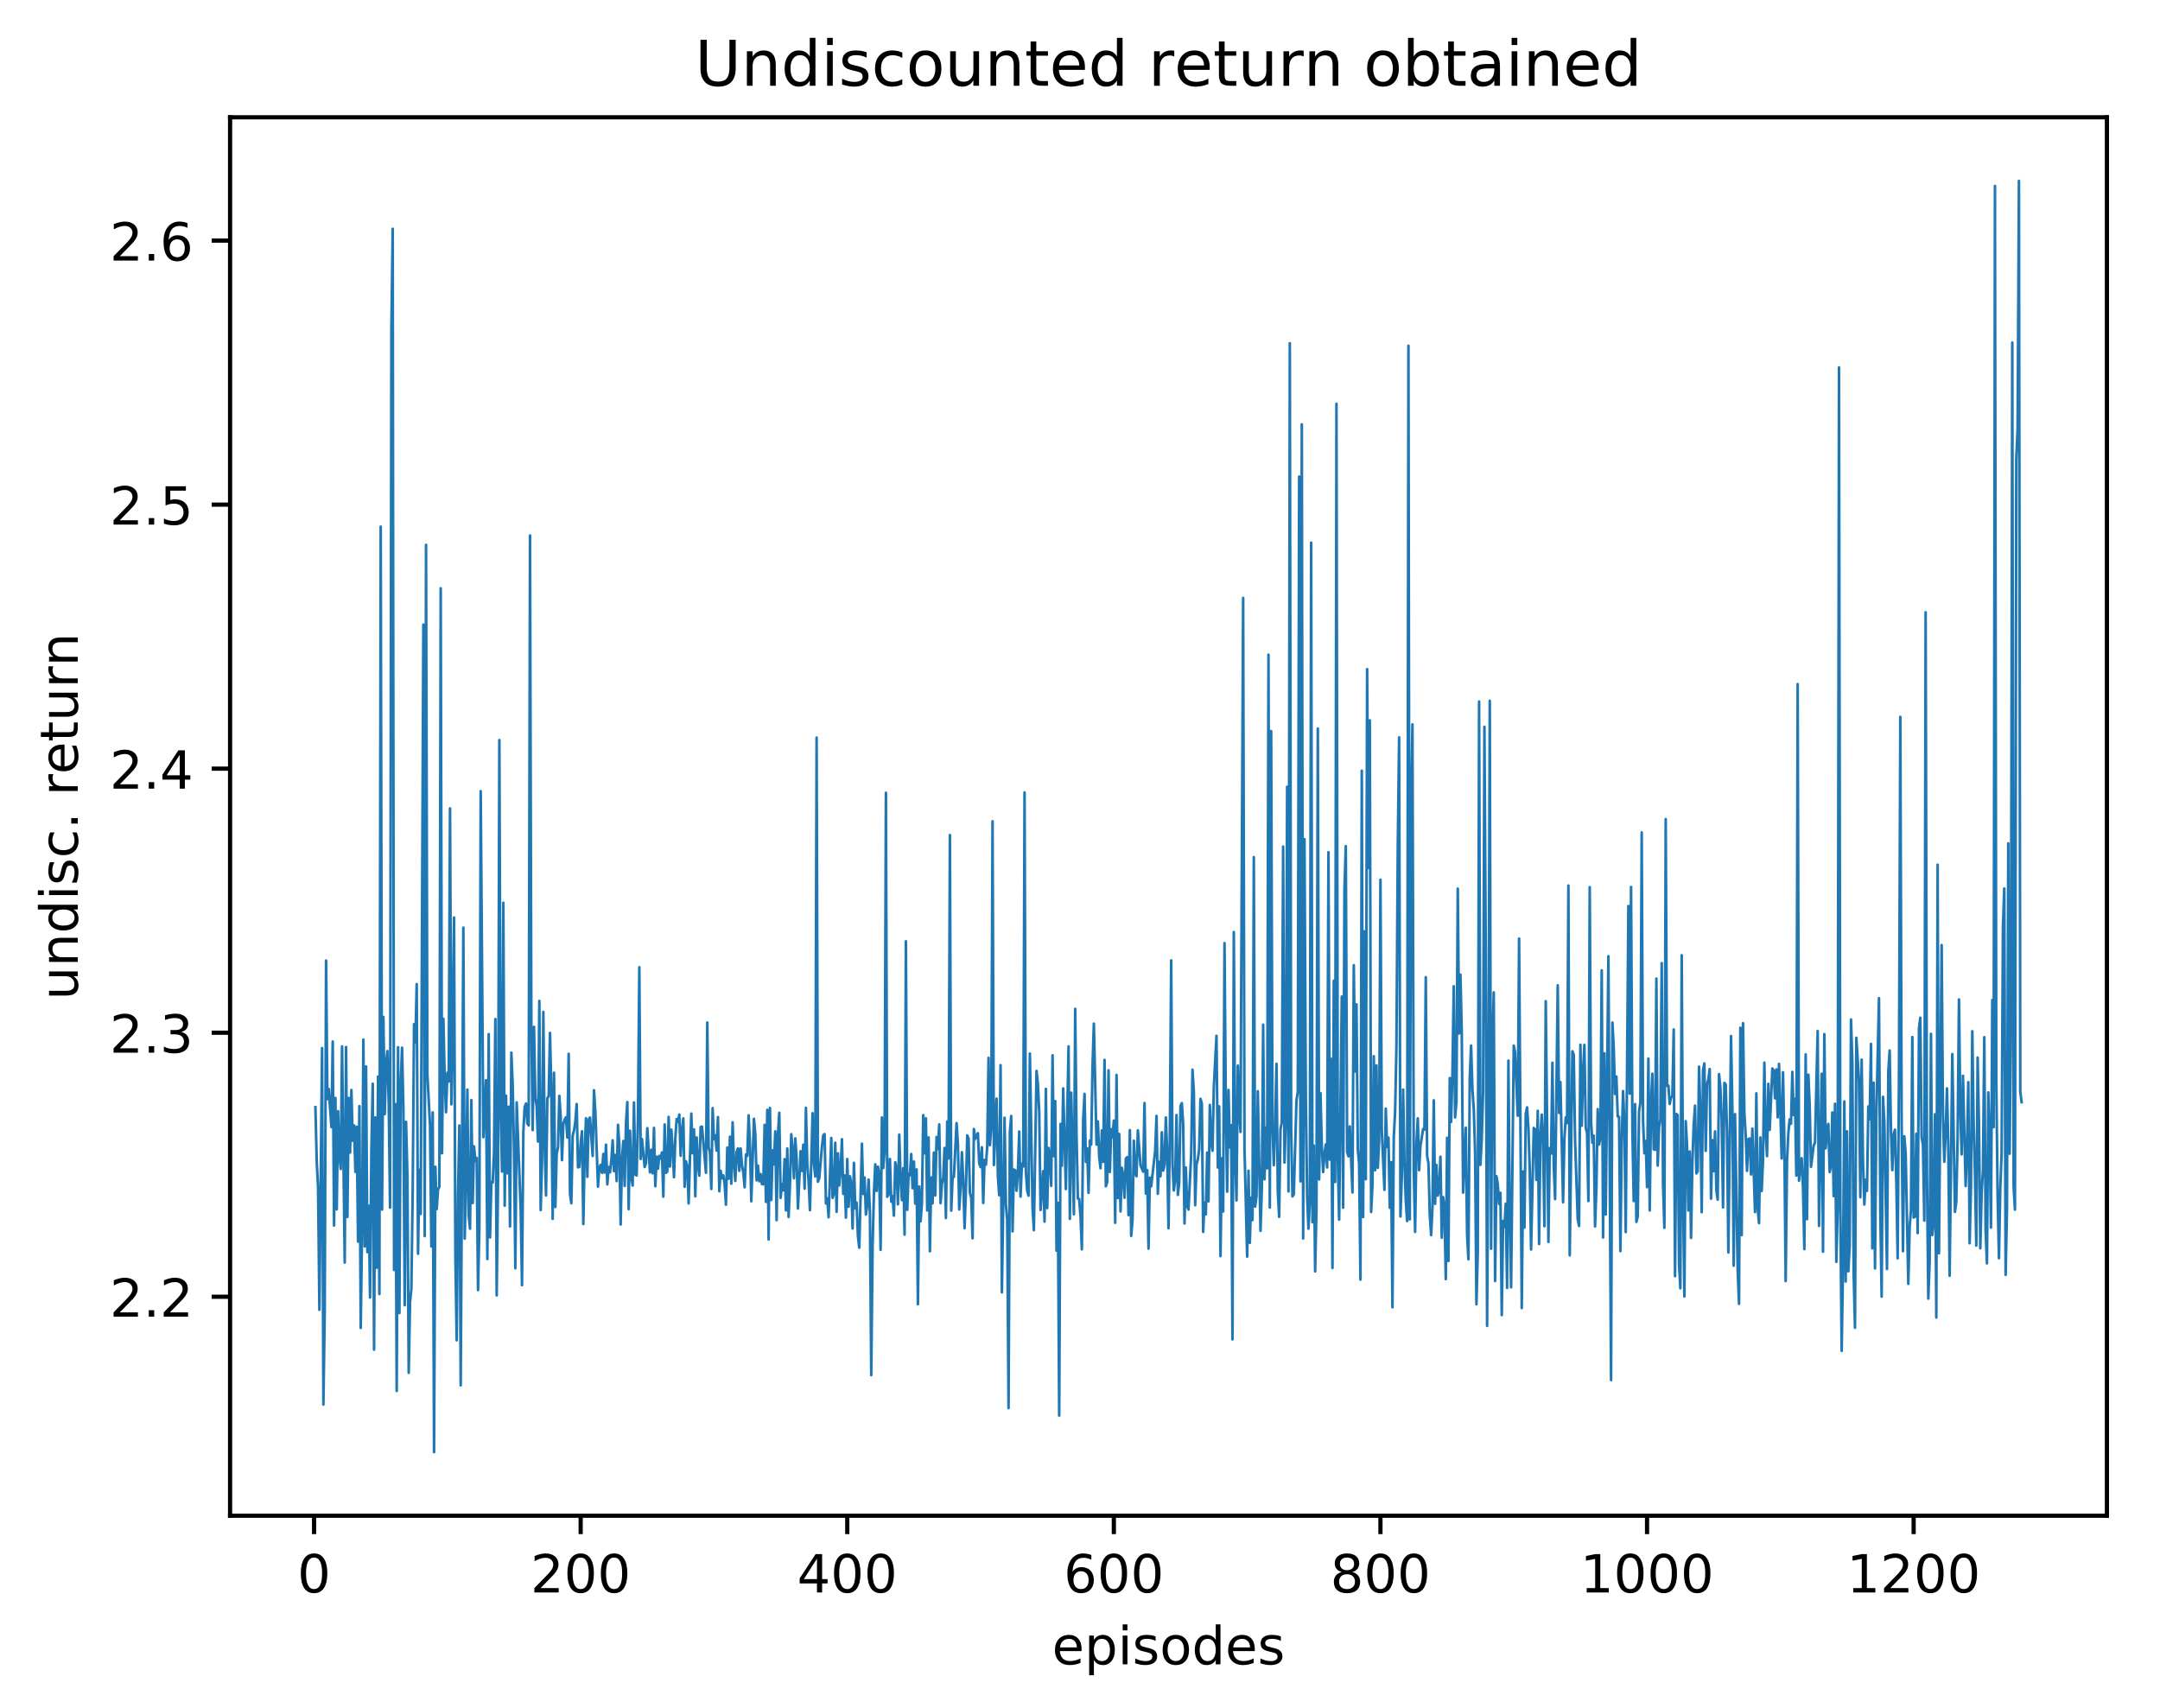 <?xml version="1.0" encoding="utf-8" standalone="no"?>
<!DOCTYPE svg PUBLIC "-//W3C//DTD SVG 1.1//EN"
  "http://www.w3.org/Graphics/SVG/1.1/DTD/svg11.dtd">
<!-- Created with matplotlib (http://matplotlib.org/) -->
<svg height="325pt" version="1.1" viewBox="0 0 411 325" width="411pt" xmlns="http://www.w3.org/2000/svg" xmlns:xlink="http://www.w3.org/1999/xlink">
 <defs>
  <style type="text/css">
*{stroke-linecap:butt;stroke-linejoin:round;}
  </style>
 </defs>
 <g id="figure_1">
  <g id="patch_1">
   <path d="M 0 325.986 
L 411.601 325.986 
L 411.601 0 
L 0 0 
z
" style="fill:#ffffff;"/>
  </g>
  <g id="axes_1">
   <g id="patch_2">
    <path d="M 43.781 288.43 
L 400.901 288.43 
L 400.901 22.318 
L 43.781 22.318 
z
" style="fill:#ffffff;"/>
   </g>
   <g id="matplotlib.axis_1">
    <g id="xtick_1">
     <g id="line2d_1">
      <defs>
       <path d="M 0 0 
L 0 3.5 
" id="mde4c1c1796" style="stroke:#000000;stroke-width:0.8;"/>
      </defs>
      <g>
       <use style="stroke:#000000;stroke-width:0.8;" x="59.76" xlink:href="#mde4c1c1796" y="288.43"/>
      </g>
     </g>
     <g id="text_1">
      <!-- 0 -->
      <defs>
       <path d="M 31.781 66.406 
Q 24.172 66.406 20.328 58.906 
Q 16.5 51.422 16.5 36.375 
Q 16.5 21.391 20.328 13.891 
Q 24.172 6.391 31.781 6.391 
Q 39.453 6.391 43.281 13.891 
Q 47.125 21.391 47.125 36.375 
Q 47.125 51.422 43.281 58.906 
Q 39.453 66.406 31.781 66.406 
z
M 31.781 74.219 
Q 44.047 74.219 50.516 64.516 
Q 56.984 54.828 56.984 36.375 
Q 56.984 17.969 50.516 8.266 
Q 44.047 -1.422 31.781 -1.422 
Q 19.531 -1.422 13.062 8.266 
Q 6.594 17.969 6.594 36.375 
Q 6.594 54.828 13.062 64.516 
Q 19.531 74.219 31.781 74.219 
z
" id="DejaVuSans-30"/>
      </defs>
      <g transform="translate(56.579 303.029)scale(0.1 -0.1)">
       <use xlink:href="#DejaVuSans-30"/>
      </g>
     </g>
    </g>
    <g id="xtick_2">
     <g id="line2d_2">
      <g>
       <use style="stroke:#000000;stroke-width:0.8;" x="110.488" xlink:href="#mde4c1c1796" y="288.43"/>
      </g>
     </g>
     <g id="text_2">
      <!-- 200 -->
      <defs>
       <path d="M 19.188 8.297 
L 53.609 8.297 
L 53.609 0 
L 7.328 0 
L 7.328 8.297 
Q 12.938 14.109 22.625 23.891 
Q 32.328 33.688 34.812 36.531 
Q 39.547 41.844 41.422 45.531 
Q 43.312 49.219 43.312 52.781 
Q 43.312 58.594 39.234 62.25 
Q 35.156 65.922 28.609 65.922 
Q 23.969 65.922 18.812 64.312 
Q 13.672 62.703 7.812 59.422 
L 7.812 69.391 
Q 13.766 71.781 18.938 73 
Q 24.125 74.219 28.422 74.219 
Q 39.75 74.219 46.484 68.547 
Q 53.219 62.891 53.219 53.422 
Q 53.219 48.922 51.531 44.891 
Q 49.859 40.875 45.406 35.406 
Q 44.188 33.984 37.641 27.219 
Q 31.109 20.453 19.188 8.297 
z
" id="DejaVuSans-32"/>
      </defs>
      <g transform="translate(100.944 303.029)scale(0.1 -0.1)">
       <use xlink:href="#DejaVuSans-32"/>
       <use x="63.623" xlink:href="#DejaVuSans-30"/>
       <use x="127.246" xlink:href="#DejaVuSans-30"/>
      </g>
     </g>
    </g>
    <g id="xtick_3">
     <g id="line2d_3">
      <g>
       <use style="stroke:#000000;stroke-width:0.8;" x="161.215" xlink:href="#mde4c1c1796" y="288.43"/>
      </g>
     </g>
     <g id="text_3">
      <!-- 400 -->
      <defs>
       <path d="M 37.797 64.312 
L 12.891 25.391 
L 37.797 25.391 
z
M 35.203 72.906 
L 47.609 72.906 
L 47.609 25.391 
L 58.016 25.391 
L 58.016 17.188 
L 47.609 17.188 
L 47.609 0 
L 37.797 0 
L 37.797 17.188 
L 4.891 17.188 
L 4.891 26.703 
z
" id="DejaVuSans-34"/>
      </defs>
      <g transform="translate(151.671 303.029)scale(0.1 -0.1)">
       <use xlink:href="#DejaVuSans-34"/>
       <use x="63.623" xlink:href="#DejaVuSans-30"/>
       <use x="127.246" xlink:href="#DejaVuSans-30"/>
      </g>
     </g>
    </g>
    <g id="xtick_4">
     <g id="line2d_4">
      <g>
       <use style="stroke:#000000;stroke-width:0.8;" x="211.942" xlink:href="#mde4c1c1796" y="288.43"/>
      </g>
     </g>
     <g id="text_4">
      <!-- 600 -->
      <defs>
       <path d="M 33.016 40.375 
Q 26.375 40.375 22.484 35.828 
Q 18.609 31.297 18.609 23.391 
Q 18.609 15.531 22.484 10.953 
Q 26.375 6.391 33.016 6.391 
Q 39.656 6.391 43.531 10.953 
Q 47.406 15.531 47.406 23.391 
Q 47.406 31.297 43.531 35.828 
Q 39.656 40.375 33.016 40.375 
z
M 52.594 71.297 
L 52.594 62.312 
Q 48.875 64.062 45.094 64.984 
Q 41.312 65.922 37.594 65.922 
Q 27.828 65.922 22.672 59.328 
Q 17.531 52.734 16.797 39.406 
Q 19.672 43.656 24.016 45.922 
Q 28.375 48.188 33.594 48.188 
Q 44.578 48.188 50.953 41.516 
Q 57.328 34.859 57.328 23.391 
Q 57.328 12.156 50.688 5.359 
Q 44.047 -1.422 33.016 -1.422 
Q 20.359 -1.422 13.672 8.266 
Q 6.984 17.969 6.984 36.375 
Q 6.984 53.656 15.188 63.938 
Q 23.391 74.219 37.203 74.219 
Q 40.922 74.219 44.703 73.484 
Q 48.484 72.75 52.594 71.297 
z
" id="DejaVuSans-36"/>
      </defs>
      <g transform="translate(202.398 303.029)scale(0.1 -0.1)">
       <use xlink:href="#DejaVuSans-36"/>
       <use x="63.623" xlink:href="#DejaVuSans-30"/>
       <use x="127.246" xlink:href="#DejaVuSans-30"/>
      </g>
     </g>
    </g>
    <g id="xtick_5">
     <g id="line2d_5">
      <g>
       <use style="stroke:#000000;stroke-width:0.8;" x="262.669" xlink:href="#mde4c1c1796" y="288.43"/>
      </g>
     </g>
     <g id="text_5">
      <!-- 800 -->
      <defs>
       <path d="M 31.781 34.625 
Q 24.75 34.625 20.719 30.859 
Q 16.703 27.094 16.703 20.516 
Q 16.703 13.922 20.719 10.156 
Q 24.75 6.391 31.781 6.391 
Q 38.812 6.391 42.859 10.172 
Q 46.922 13.969 46.922 20.516 
Q 46.922 27.094 42.891 30.859 
Q 38.875 34.625 31.781 34.625 
z
M 21.922 38.812 
Q 15.578 40.375 12.031 44.719 
Q 8.5 49.078 8.5 55.328 
Q 8.5 64.062 14.719 69.141 
Q 20.953 74.219 31.781 74.219 
Q 42.672 74.219 48.875 69.141 
Q 55.078 64.062 55.078 55.328 
Q 55.078 49.078 51.531 44.719 
Q 48 40.375 41.703 38.812 
Q 48.828 37.156 52.797 32.312 
Q 56.781 27.484 56.781 20.516 
Q 56.781 9.906 50.312 4.234 
Q 43.844 -1.422 31.781 -1.422 
Q 19.734 -1.422 13.25 4.234 
Q 6.781 9.906 6.781 20.516 
Q 6.781 27.484 10.781 32.312 
Q 14.797 37.156 21.922 38.812 
z
M 18.312 54.391 
Q 18.312 48.734 21.844 45.562 
Q 25.391 42.391 31.781 42.391 
Q 38.141 42.391 41.719 45.562 
Q 45.312 48.734 45.312 54.391 
Q 45.312 60.062 41.719 63.234 
Q 38.141 66.406 31.781 66.406 
Q 25.391 66.406 21.844 63.234 
Q 18.312 60.062 18.312 54.391 
z
" id="DejaVuSans-38"/>
      </defs>
      <g transform="translate(253.126 303.029)scale(0.1 -0.1)">
       <use xlink:href="#DejaVuSans-38"/>
       <use x="63.623" xlink:href="#DejaVuSans-30"/>
       <use x="127.246" xlink:href="#DejaVuSans-30"/>
      </g>
     </g>
    </g>
    <g id="xtick_6">
     <g id="line2d_6">
      <g>
       <use style="stroke:#000000;stroke-width:0.8;" x="313.397" xlink:href="#mde4c1c1796" y="288.43"/>
      </g>
     </g>
     <g id="text_6">
      <!-- 1000 -->
      <defs>
       <path d="M 12.406 8.297 
L 28.516 8.297 
L 28.516 63.922 
L 10.984 60.406 
L 10.984 69.391 
L 28.422 72.906 
L 38.281 72.906 
L 38.281 8.297 
L 54.391 8.297 
L 54.391 0 
L 12.406 0 
z
" id="DejaVuSans-31"/>
      </defs>
      <g transform="translate(300.672 303.029)scale(0.1 -0.1)">
       <use xlink:href="#DejaVuSans-31"/>
       <use x="63.623" xlink:href="#DejaVuSans-30"/>
       <use x="127.246" xlink:href="#DejaVuSans-30"/>
       <use x="190.869" xlink:href="#DejaVuSans-30"/>
      </g>
     </g>
    </g>
    <g id="xtick_7">
     <g id="line2d_7">
      <g>
       <use style="stroke:#000000;stroke-width:0.8;" x="364.124" xlink:href="#mde4c1c1796" y="288.43"/>
      </g>
     </g>
     <g id="text_7">
      <!-- 1200 -->
      <g transform="translate(351.399 303.029)scale(0.1 -0.1)">
       <use xlink:href="#DejaVuSans-31"/>
       <use x="63.623" xlink:href="#DejaVuSans-32"/>
       <use x="127.246" xlink:href="#DejaVuSans-30"/>
       <use x="190.869" xlink:href="#DejaVuSans-30"/>
      </g>
     </g>
    </g>
    <g id="text_8">
     <!-- episodes -->
     <defs>
      <path d="M 56.203 29.594 
L 56.203 25.203 
L 14.891 25.203 
Q 15.484 15.922 20.484 11.062 
Q 25.484 6.203 34.422 6.203 
Q 39.594 6.203 44.453 7.469 
Q 49.312 8.734 54.109 11.281 
L 54.109 2.781 
Q 49.266 0.734 44.188 -0.344 
Q 39.109 -1.422 33.891 -1.422 
Q 20.797 -1.422 13.156 6.188 
Q 5.516 13.812 5.516 26.812 
Q 5.516 40.234 12.766 48.109 
Q 20.016 56 32.328 56 
Q 43.359 56 49.781 48.891 
Q 56.203 41.797 56.203 29.594 
z
M 47.219 32.234 
Q 47.125 39.594 43.094 43.984 
Q 39.062 48.391 32.422 48.391 
Q 24.906 48.391 20.391 44.141 
Q 15.875 39.891 15.188 32.172 
z
" id="DejaVuSans-65"/>
      <path d="M 18.109 8.203 
L 18.109 -20.797 
L 9.078 -20.797 
L 9.078 54.688 
L 18.109 54.688 
L 18.109 46.391 
Q 20.953 51.266 25.266 53.625 
Q 29.594 56 35.594 56 
Q 45.562 56 51.781 48.094 
Q 58.016 40.188 58.016 27.297 
Q 58.016 14.406 51.781 6.484 
Q 45.562 -1.422 35.594 -1.422 
Q 29.594 -1.422 25.266 0.953 
Q 20.953 3.328 18.109 8.203 
z
M 48.688 27.297 
Q 48.688 37.203 44.609 42.844 
Q 40.531 48.484 33.406 48.484 
Q 26.266 48.484 22.188 42.844 
Q 18.109 37.203 18.109 27.297 
Q 18.109 17.391 22.188 11.75 
Q 26.266 6.109 33.406 6.109 
Q 40.531 6.109 44.609 11.75 
Q 48.688 17.391 48.688 27.297 
z
" id="DejaVuSans-70"/>
      <path d="M 9.422 54.688 
L 18.406 54.688 
L 18.406 0 
L 9.422 0 
z
M 9.422 75.984 
L 18.406 75.984 
L 18.406 64.594 
L 9.422 64.594 
z
" id="DejaVuSans-69"/>
      <path d="M 44.281 53.078 
L 44.281 44.578 
Q 40.484 46.531 36.375 47.5 
Q 32.281 48.484 27.875 48.484 
Q 21.188 48.484 17.844 46.438 
Q 14.5 44.391 14.5 40.281 
Q 14.5 37.156 16.891 35.375 
Q 19.281 33.594 26.516 31.984 
L 29.594 31.297 
Q 39.156 29.25 43.188 25.516 
Q 47.219 21.781 47.219 15.094 
Q 47.219 7.469 41.188 3.016 
Q 35.156 -1.422 24.609 -1.422 
Q 20.219 -1.422 15.453 -0.562 
Q 10.688 0.297 5.422 2 
L 5.422 11.281 
Q 10.406 8.688 15.234 7.391 
Q 20.062 6.109 24.812 6.109 
Q 31.156 6.109 34.562 8.281 
Q 37.984 10.453 37.984 14.406 
Q 37.984 18.062 35.516 20.016 
Q 33.062 21.969 24.703 23.781 
L 21.578 24.516 
Q 13.234 26.266 9.516 29.906 
Q 5.812 33.547 5.812 39.891 
Q 5.812 47.609 11.281 51.797 
Q 16.75 56 26.812 56 
Q 31.781 56 36.172 55.266 
Q 40.578 54.547 44.281 53.078 
z
" id="DejaVuSans-73"/>
      <path d="M 30.609 48.391 
Q 23.391 48.391 19.188 42.75 
Q 14.984 37.109 14.984 27.297 
Q 14.984 17.484 19.156 11.844 
Q 23.344 6.203 30.609 6.203 
Q 37.797 6.203 41.984 11.859 
Q 46.188 17.531 46.188 27.297 
Q 46.188 37.016 41.984 42.703 
Q 37.797 48.391 30.609 48.391 
z
M 30.609 56 
Q 42.328 56 49.016 48.375 
Q 55.719 40.766 55.719 27.297 
Q 55.719 13.875 49.016 6.219 
Q 42.328 -1.422 30.609 -1.422 
Q 18.844 -1.422 12.172 6.219 
Q 5.516 13.875 5.516 27.297 
Q 5.516 40.766 12.172 48.375 
Q 18.844 56 30.609 56 
z
" id="DejaVuSans-6f"/>
      <path d="M 45.406 46.391 
L 45.406 75.984 
L 54.391 75.984 
L 54.391 0 
L 45.406 0 
L 45.406 8.203 
Q 42.578 3.328 38.25 0.953 
Q 33.938 -1.422 27.875 -1.422 
Q 17.969 -1.422 11.734 6.484 
Q 5.516 14.406 5.516 27.297 
Q 5.516 40.188 11.734 48.094 
Q 17.969 56 27.875 56 
Q 33.938 56 38.25 53.625 
Q 42.578 51.266 45.406 46.391 
z
M 14.797 27.297 
Q 14.797 17.391 18.875 11.75 
Q 22.953 6.109 30.078 6.109 
Q 37.203 6.109 41.297 11.75 
Q 45.406 17.391 45.406 27.297 
Q 45.406 37.203 41.297 42.844 
Q 37.203 48.484 30.078 48.484 
Q 22.953 48.484 18.875 42.844 
Q 14.797 37.203 14.797 27.297 
z
" id="DejaVuSans-64"/>
     </defs>
     <g transform="translate(200.182 316.707)scale(0.1 -0.1)">
      <use xlink:href="#DejaVuSans-65"/>
      <use x="61.523" xlink:href="#DejaVuSans-70"/>
      <use x="125" xlink:href="#DejaVuSans-69"/>
      <use x="152.783" xlink:href="#DejaVuSans-73"/>
      <use x="204.883" xlink:href="#DejaVuSans-6f"/>
      <use x="266.064" xlink:href="#DejaVuSans-64"/>
      <use x="329.541" xlink:href="#DejaVuSans-65"/>
      <use x="391.064" xlink:href="#DejaVuSans-73"/>
     </g>
    </g>
   </g>
   <g id="matplotlib.axis_2">
    <g id="ytick_1">
     <g id="line2d_8">
      <defs>
       <path d="M 0 0 
L -3.5 0 
" id="m7166eb9990" style="stroke:#000000;stroke-width:0.8;"/>
      </defs>
      <g>
       <use style="stroke:#000000;stroke-width:0.8;" x="43.781" xlink:href="#m7166eb9990" y="246.76"/>
      </g>
     </g>
     <g id="text_9">
      <!-- 2.2 -->
      <defs>
       <path d="M 10.688 12.406 
L 21 12.406 
L 21 0 
L 10.688 0 
z
" id="DejaVuSans-2e"/>
      </defs>
      <g transform="translate(20.878 250.559)scale(0.1 -0.1)">
       <use xlink:href="#DejaVuSans-32"/>
       <use x="63.623" xlink:href="#DejaVuSans-2e"/>
       <use x="95.41" xlink:href="#DejaVuSans-32"/>
      </g>
     </g>
    </g>
    <g id="ytick_2">
     <g id="line2d_9">
      <g>
       <use style="stroke:#000000;stroke-width:0.8;" x="43.781" xlink:href="#m7166eb9990" y="196.516"/>
      </g>
     </g>
     <g id="text_10">
      <!-- 2.3 -->
      <defs>
       <path d="M 40.578 39.312 
Q 47.656 37.797 51.625 33 
Q 55.609 28.219 55.609 21.188 
Q 55.609 10.406 48.188 4.484 
Q 40.766 -1.422 27.094 -1.422 
Q 22.516 -1.422 17.656 -0.516 
Q 12.797 0.391 7.625 2.203 
L 7.625 11.719 
Q 11.719 9.328 16.594 8.109 
Q 21.484 6.891 26.812 6.891 
Q 36.078 6.891 40.938 10.547 
Q 45.797 14.203 45.797 21.188 
Q 45.797 27.641 41.281 31.266 
Q 36.766 34.906 28.719 34.906 
L 20.219 34.906 
L 20.219 43.016 
L 29.109 43.016 
Q 36.375 43.016 40.234 45.922 
Q 44.094 48.828 44.094 54.297 
Q 44.094 59.906 40.109 62.906 
Q 36.141 65.922 28.719 65.922 
Q 24.656 65.922 20.016 65.031 
Q 15.375 64.156 9.812 62.312 
L 9.812 71.094 
Q 15.438 72.656 20.344 73.438 
Q 25.25 74.219 29.594 74.219 
Q 40.828 74.219 47.359 69.109 
Q 53.906 64.016 53.906 55.328 
Q 53.906 49.266 50.438 45.094 
Q 46.969 40.922 40.578 39.312 
z
" id="DejaVuSans-33"/>
      </defs>
      <g transform="translate(20.878 200.315)scale(0.1 -0.1)">
       <use xlink:href="#DejaVuSans-32"/>
       <use x="63.623" xlink:href="#DejaVuSans-2e"/>
       <use x="95.41" xlink:href="#DejaVuSans-33"/>
      </g>
     </g>
    </g>
    <g id="ytick_3">
     <g id="line2d_10">
      <g>
       <use style="stroke:#000000;stroke-width:0.8;" x="43.781" xlink:href="#m7166eb9990" y="146.272"/>
      </g>
     </g>
     <g id="text_11">
      <!-- 2.4 -->
      <g transform="translate(20.878 150.071)scale(0.1 -0.1)">
       <use xlink:href="#DejaVuSans-32"/>
       <use x="63.623" xlink:href="#DejaVuSans-2e"/>
       <use x="95.41" xlink:href="#DejaVuSans-34"/>
      </g>
     </g>
    </g>
    <g id="ytick_4">
     <g id="line2d_11">
      <g>
       <use style="stroke:#000000;stroke-width:0.8;" x="43.781" xlink:href="#m7166eb9990" y="96.028"/>
      </g>
     </g>
     <g id="text_12">
      <!-- 2.5 -->
      <defs>
       <path d="M 10.797 72.906 
L 49.516 72.906 
L 49.516 64.594 
L 19.828 64.594 
L 19.828 46.734 
Q 21.969 47.469 24.109 47.828 
Q 26.266 48.188 28.422 48.188 
Q 40.625 48.188 47.75 41.5 
Q 54.891 34.812 54.891 23.391 
Q 54.891 11.625 47.562 5.094 
Q 40.234 -1.422 26.906 -1.422 
Q 22.312 -1.422 17.547 -0.641 
Q 12.797 0.141 7.719 1.703 
L 7.719 11.625 
Q 12.109 9.234 16.797 8.062 
Q 21.484 6.891 26.703 6.891 
Q 35.156 6.891 40.078 11.328 
Q 45.016 15.766 45.016 23.391 
Q 45.016 31 40.078 35.438 
Q 35.156 39.891 26.703 39.891 
Q 22.75 39.891 18.812 39.016 
Q 14.891 38.141 10.797 36.281 
z
" id="DejaVuSans-35"/>
      </defs>
      <g transform="translate(20.878 99.828)scale(0.1 -0.1)">
       <use xlink:href="#DejaVuSans-32"/>
       <use x="63.623" xlink:href="#DejaVuSans-2e"/>
       <use x="95.41" xlink:href="#DejaVuSans-35"/>
      </g>
     </g>
    </g>
    <g id="ytick_5">
     <g id="line2d_12">
      <g>
       <use style="stroke:#000000;stroke-width:0.8;" x="43.781" xlink:href="#m7166eb9990" y="45.785"/>
      </g>
     </g>
     <g id="text_13">
      <!-- 2.6 -->
      <g transform="translate(20.878 49.584)scale(0.1 -0.1)">
       <use xlink:href="#DejaVuSans-32"/>
       <use x="63.623" xlink:href="#DejaVuSans-2e"/>
       <use x="95.41" xlink:href="#DejaVuSans-36"/>
      </g>
     </g>
    </g>
    <g id="text_14">
     <!-- undisc. return -->
     <defs>
      <path d="M 8.5 21.578 
L 8.5 54.688 
L 17.484 54.688 
L 17.484 21.922 
Q 17.484 14.156 20.5 10.266 
Q 23.531 6.391 29.594 6.391 
Q 36.859 6.391 41.078 11.031 
Q 45.312 15.672 45.312 23.688 
L 45.312 54.688 
L 54.297 54.688 
L 54.297 0 
L 45.312 0 
L 45.312 8.406 
Q 42.047 3.422 37.719 1 
Q 33.406 -1.422 27.688 -1.422 
Q 18.266 -1.422 13.375 4.438 
Q 8.5 10.297 8.5 21.578 
z
M 31.109 56 
z
" id="DejaVuSans-75"/>
      <path d="M 54.891 33.016 
L 54.891 0 
L 45.906 0 
L 45.906 32.719 
Q 45.906 40.484 42.875 44.328 
Q 39.844 48.188 33.797 48.188 
Q 26.516 48.188 22.312 43.547 
Q 18.109 38.922 18.109 30.906 
L 18.109 0 
L 9.078 0 
L 9.078 54.688 
L 18.109 54.688 
L 18.109 46.188 
Q 21.344 51.125 25.703 53.562 
Q 30.078 56 35.797 56 
Q 45.219 56 50.047 50.172 
Q 54.891 44.344 54.891 33.016 
z
" id="DejaVuSans-6e"/>
      <path d="M 48.781 52.594 
L 48.781 44.188 
Q 44.969 46.297 41.141 47.344 
Q 37.312 48.391 33.406 48.391 
Q 24.656 48.391 19.812 42.844 
Q 14.984 37.312 14.984 27.297 
Q 14.984 17.281 19.812 11.734 
Q 24.656 6.203 33.406 6.203 
Q 37.312 6.203 41.141 7.25 
Q 44.969 8.297 48.781 10.406 
L 48.781 2.094 
Q 45.016 0.344 40.984 -0.531 
Q 36.969 -1.422 32.422 -1.422 
Q 20.062 -1.422 12.781 6.344 
Q 5.516 14.109 5.516 27.297 
Q 5.516 40.672 12.859 48.328 
Q 20.219 56 33.016 56 
Q 37.156 56 41.109 55.141 
Q 45.062 54.297 48.781 52.594 
z
" id="DejaVuSans-63"/>
      <path id="DejaVuSans-20"/>
      <path d="M 41.109 46.297 
Q 39.594 47.172 37.812 47.578 
Q 36.031 48 33.891 48 
Q 26.266 48 22.188 43.047 
Q 18.109 38.094 18.109 28.812 
L 18.109 0 
L 9.078 0 
L 9.078 54.688 
L 18.109 54.688 
L 18.109 46.188 
Q 20.953 51.172 25.484 53.578 
Q 30.031 56 36.531 56 
Q 37.453 56 38.578 55.875 
Q 39.703 55.766 41.062 55.516 
z
" id="DejaVuSans-72"/>
      <path d="M 18.312 70.219 
L 18.312 54.688 
L 36.812 54.688 
L 36.812 47.703 
L 18.312 47.703 
L 18.312 18.016 
Q 18.312 11.328 20.141 9.422 
Q 21.969 7.516 27.594 7.516 
L 36.812 7.516 
L 36.812 0 
L 27.594 0 
Q 17.188 0 13.234 3.875 
Q 9.281 7.766 9.281 18.016 
L 9.281 47.703 
L 2.688 47.703 
L 2.688 54.688 
L 9.281 54.688 
L 9.281 70.219 
z
" id="DejaVuSans-74"/>
     </defs>
     <g transform="translate(14.798 190.29)rotate(-90)scale(0.1 -0.1)">
      <use xlink:href="#DejaVuSans-75"/>
      <use x="63.379" xlink:href="#DejaVuSans-6e"/>
      <use x="126.758" xlink:href="#DejaVuSans-64"/>
      <use x="190.234" xlink:href="#DejaVuSans-69"/>
      <use x="218.018" xlink:href="#DejaVuSans-73"/>
      <use x="270.117" xlink:href="#DejaVuSans-63"/>
      <use x="325.098" xlink:href="#DejaVuSans-2e"/>
      <use x="356.885" xlink:href="#DejaVuSans-20"/>
      <use x="388.672" xlink:href="#DejaVuSans-72"/>
      <use x="429.754" xlink:href="#DejaVuSans-65"/>
      <use x="491.277" xlink:href="#DejaVuSans-74"/>
      <use x="530.486" xlink:href="#DejaVuSans-75"/>
      <use x="593.865" xlink:href="#DejaVuSans-72"/>
      <use x="634.963" xlink:href="#DejaVuSans-6e"/>
     </g>
    </g>
   </g>
   <g id="line2d_13">
    <path clip-path="url(#pef183c5ec3)" d="M 60.014 210.68 
L 60.268 221.081 
L 60.521 225.925 
L 60.775 249.239 
L 61.282 199.436 
L 61.536 267.276 
L 61.789 249.362 
L 62.043 182.79 
L 62.297 209.158 
L 62.55 207.221 
L 63.058 214.477 
L 63.311 198.188 
L 63.565 233.209 
L 63.819 208.929 
L 64.072 230.12 
L 64.326 211.461 
L 64.579 220.021 
L 64.833 222.447 
L 65.087 199.131 
L 65.594 240.261 
L 65.848 199.243 
L 66.101 231.576 
L 66.355 208.927 
L 66.609 219.327 
L 66.862 207.418 
L 67.116 217.096 
L 67.369 214.154 
L 67.623 222.994 
L 67.877 214.406 
L 68.13 236.278 
L 68.384 210.49 
L 68.638 252.689 
L 68.891 233.696 
L 69.145 197.821 
L 69.399 237.185 
L 69.652 202.93 
L 69.906 238.281 
L 70.159 229.454 
L 70.413 246.902 
L 70.667 218.84 
L 70.92 206.224 
L 71.174 256.826 
L 71.428 212.647 
L 71.681 241.238 
L 71.935 204.844 
L 72.189 246.244 
L 72.442 100.217 
L 72.696 230.174 
L 72.949 193.517 
L 73.203 212.014 
L 73.457 202.581 
L 73.71 200.011 
L 73.964 209.784 
L 74.218 229.802 
L 74.471 62.628 
L 74.725 43.533 
L 74.979 241.668 
L 75.232 210.114 
L 75.486 264.693 
L 75.739 199.276 
L 75.993 249.863 
L 76.247 206.309 
L 76.5 199.368 
L 76.754 210.898 
L 77.008 248.37 
L 77.261 213.474 
L 77.515 223.629 
L 77.769 261.226 
L 78.022 247.751 
L 78.276 245.211 
L 78.529 226.184 
L 78.783 194.893 
L 79.037 198.36 
L 79.29 187.268 
L 79.544 238.575 
L 79.798 222.604 
L 80.051 231.007 
L 80.559 118.861 
L 80.812 235.217 
L 81.066 103.681 
L 81.319 204.411 
L 81.827 214.206 
L 82.08 237.186 
L 82.334 211.677 
L 82.588 276.334 
L 82.841 222.023 
L 83.095 230.074 
L 83.349 226.302 
L 83.602 225.856 
L 83.856 111.946 
L 84.109 219.459 
L 84.363 193.853 
L 84.617 205.307 
L 84.87 211.649 
L 85.124 204.115 
L 85.378 205.815 
L 85.631 153.825 
L 85.885 210.146 
L 86.139 195.938 
L 86.392 174.593 
L 86.646 238.846 
L 86.899 255.049 
L 87.153 227.12 
L 87.407 214.171 
L 87.66 263.62 
L 88.168 176.522 
L 88.421 235.693 
L 88.675 224.888 
L 88.929 207.335 
L 89.182 231.392 
L 89.436 233.816 
L 89.689 209.332 
L 89.943 228.923 
L 90.197 218.143 
L 90.45 220.91 
L 90.704 220.349 
L 90.958 245.492 
L 91.211 233.572 
L 91.465 150.554 
L 91.972 216.41 
L 92.479 205.556 
L 92.733 239.579 
L 92.987 196.787 
L 93.24 235.479 
L 93.494 224.929 
L 93.748 225.032 
L 94.001 219.32 
L 94.255 193.921 
L 94.509 246.506 
L 94.762 224.789 
L 95.016 140.834 
L 95.269 210.876 
L 95.523 222.937 
L 95.777 171.784 
L 96.03 229.427 
L 96.284 208.486 
L 96.538 223.265 
L 96.791 210.603 
L 97.045 233.379 
L 97.299 200.309 
L 97.552 206.474 
L 97.806 218.892 
L 98.059 241.34 
L 98.313 209.771 
L 99.074 230.074 
L 99.328 244.562 
L 99.581 215.348 
L 99.835 210.615 
L 100.089 209.994 
L 100.342 213.762 
L 100.596 214.15 
L 100.849 101.902 
L 101.103 195.19 
L 101.357 215.054 
L 101.61 195.402 
L 101.864 208.894 
L 102.118 210.514 
L 102.371 217.222 
L 102.625 190.464 
L 102.879 230.268 
L 103.132 221.15 
L 103.386 192.55 
L 103.639 217.716 
L 103.893 227.478 
L 104.147 208.991 
L 104.4 208.58 
L 104.654 196.558 
L 104.908 207.689 
L 105.161 231.94 
L 105.415 204.135 
L 105.669 229.682 
L 105.922 219.594 
L 106.176 218.256 
L 106.429 208.531 
L 106.683 212.462 
L 106.937 220.767 
L 107.19 213.908 
L 107.444 213.064 
L 107.698 212.612 
L 107.951 216.46 
L 108.205 200.528 
L 108.459 227.207 
L 108.712 228.978 
L 108.966 216.153 
L 109.219 215.105 
L 109.473 213.472 
L 109.727 210.094 
L 109.98 222.135 
L 110.234 222.058 
L 110.488 217.444 
L 110.741 215.267 
L 110.995 232.932 
L 111.249 219.398 
L 111.502 212.797 
L 111.756 223.942 
L 112.009 213.031 
L 112.263 212.669 
L 112.77 219.973 
L 113.024 207.461 
L 113.278 211.485 
L 113.785 225.811 
L 114.039 222.203 
L 114.292 221.655 
L 114.546 223.184 
L 114.799 219.593 
L 115.053 223.127 
L 115.307 217.822 
L 115.56 225.376 
L 115.814 222.064 
L 116.068 223.091 
L 116.321 220.899 
L 116.575 216.99 
L 116.829 222.853 
L 117.082 219.778 
L 117.336 224.753 
L 117.589 214.039 
L 117.843 217.738 
L 118.097 233.009 
L 118.35 220.603 
L 118.604 217.123 
L 118.858 225.674 
L 119.111 213.756 
L 119.365 209.717 
L 119.619 230.099 
L 119.872 215.163 
L 120.126 223.938 
L 120.379 225.607 
L 120.633 209.785 
L 120.887 223.541 
L 121.14 223.676 
L 121.394 212.473 
L 121.648 184.053 
L 121.901 220.544 
L 122.155 216.759 
L 122.662 222.069 
L 122.916 221.346 
L 123.169 214.69 
L 123.677 223.087 
L 123.93 218.791 
L 124.184 223.274 
L 124.438 214.625 
L 124.691 225.726 
L 124.945 220.099 
L 125.199 222.384 
L 125.452 219.953 
L 125.706 220.479 
L 125.959 219.299 
L 126.213 227.712 
L 126.467 213.969 
L 126.72 223.17 
L 126.974 222.924 
L 127.228 212.528 
L 127.481 221.975 
L 127.735 214.955 
L 127.989 218.592 
L 128.242 224.011 
L 128.496 216.679 
L 128.749 212.946 
L 129.003 213.497 
L 129.257 212.087 
L 129.51 219.933 
L 129.764 215.196 
L 130.018 212.822 
L 130.271 225.833 
L 130.525 220.994 
L 130.779 221.904 
L 131.032 229.003 
L 131.539 211.903 
L 131.793 219.441 
L 132.047 214.929 
L 132.3 227.662 
L 132.554 216.436 
L 132.808 221.591 
L 133.061 223.709 
L 133.315 214.458 
L 133.569 214.382 
L 134.329 223.172 
L 134.583 194.573 
L 134.837 218.314 
L 135.09 219.322 
L 135.344 226.259 
L 135.598 210.864 
L 135.851 216.781 
L 136.105 216.047 
L 136.359 218.954 
L 136.612 212.577 
L 136.866 226.695 
L 137.119 222.792 
L 137.373 224.204 
L 137.627 223.665 
L 137.88 225.304 
L 138.134 229.25 
L 138.388 218.371 
L 138.641 224.298 
L 138.895 216.306 
L 139.149 225.254 
L 139.402 213.555 
L 139.656 221.407 
L 139.909 224.727 
L 140.163 219.236 
L 140.417 218.523 
L 140.67 222.801 
L 140.924 218.555 
L 141.178 221.753 
L 141.431 223.095 
L 141.685 225.935 
L 141.939 219.703 
L 142.192 219.946 
L 142.446 212.233 
L 142.699 217.818 
L 142.953 228.592 
L 143.46 212.9 
L 143.714 215.708 
L 143.968 224.606 
L 144.221 221.798 
L 144.475 224.791 
L 144.729 223.42 
L 144.982 225.325 
L 145.236 225.363 
L 145.489 214.053 
L 145.743 228.712 
L 145.997 211.202 
L 146.25 235.862 
L 146.504 210.832 
L 146.758 228.35 
L 147.011 218.913 
L 147.265 221.542 
L 147.519 215.279 
L 147.772 232.187 
L 148.026 215.818 
L 148.279 211.747 
L 148.533 227.948 
L 148.787 225.319 
L 149.04 226.511 
L 149.294 220.576 
L 149.548 230.338 
L 149.801 218.544 
L 150.055 231.591 
L 150.309 225.439 
L 150.562 215.83 
L 150.816 218.819 
L 151.069 224.212 
L 151.323 216.626 
L 151.577 220.395 
L 151.83 229.969 
L 152.338 219.067 
L 152.591 222.831 
L 152.845 217.839 
L 153.099 226.191 
L 153.352 210.803 
L 153.606 221.561 
L 153.859 224.705 
L 154.113 230.284 
L 154.62 211.833 
L 154.874 221.447 
L 155.128 223.883 
L 155.381 140.361 
L 155.635 224.859 
L 155.889 224.2 
L 156.396 218.234 
L 156.649 216.029 
L 156.903 215.803 
L 157.157 229.012 
L 157.41 228.035 
L 157.664 231.635 
L 158.171 216.548 
L 158.425 227.95 
L 158.679 227.104 
L 158.932 217.466 
L 159.186 230.6 
L 159.439 219.474 
L 159.693 225.583 
L 159.947 222.708 
L 160.2 216.784 
L 160.454 227.192 
L 160.708 223.667 
L 160.961 231.703 
L 161.215 220.548 
L 161.469 229.645 
L 161.722 223.845 
L 161.976 225.242 
L 162.229 233.768 
L 162.483 221.275 
L 162.737 229.957 
L 162.99 228.84 
L 163.244 235.233 
L 163.498 237.424 
L 164.005 217.636 
L 164.259 227.215 
L 164.512 224.083 
L 164.766 231.119 
L 165.019 229.316 
L 165.273 224.463 
L 165.527 230.941 
L 165.78 261.679 
L 166.034 237.117 
L 166.288 227.054 
L 166.541 221.556 
L 166.795 226.626 
L 167.049 222.004 
L 167.302 223.5 
L 167.556 237.837 
L 167.809 212.638 
L 168.063 222.27 
L 168.317 218.944 
L 168.57 150.861 
L 168.824 227.741 
L 169.078 227.232 
L 169.331 220.549 
L 169.585 228.665 
L 169.839 227.63 
L 170.092 231.319 
L 170.346 221.166 
L 170.599 222.332 
L 170.853 229.176 
L 171.107 215.901 
L 171.36 224.117 
L 171.614 228.374 
L 171.868 222.288 
L 172.121 234.936 
L 172.375 179.12 
L 172.629 230.226 
L 172.882 223.329 
L 173.136 223.656 
L 173.389 219.599 
L 173.643 226.115 
L 173.897 221.04 
L 174.15 229.041 
L 174.404 222.531 
L 174.658 248.189 
L 174.911 225.795 
L 175.165 232.413 
L 175.419 228.912 
L 175.672 212.196 
L 175.926 219.464 
L 176.179 212.805 
L 176.433 230.343 
L 176.687 216.44 
L 176.94 238.107 
L 177.194 224.067 
L 177.448 228.993 
L 177.701 219.319 
L 177.955 227.482 
L 178.209 216.361 
L 178.462 218.638 
L 178.716 213.964 
L 178.969 228.949 
L 179.223 225.315 
L 179.477 224.143 
L 179.73 218.452 
L 179.984 231.786 
L 180.238 213.418 
L 180.491 220.442 
L 180.745 158.898 
L 180.999 230.375 
L 181.252 224.126 
L 181.506 223.938 
L 182.013 213.721 
L 182.267 217.727 
L 182.52 230.16 
L 182.774 226.167 
L 183.028 219.254 
L 183.281 224.386 
L 183.535 233.716 
L 183.789 226.542 
L 184.042 216.051 
L 184.296 216.666 
L 184.549 226.99 
L 184.803 227.908 
L 185.057 235.63 
L 185.31 214.847 
L 185.564 216.717 
L 186.071 215.627 
L 186.325 221.397 
L 186.579 222.075 
L 186.832 218.314 
L 187.086 228.926 
L 187.339 220.725 
L 187.593 221.639 
L 187.847 218.252 
L 188.1 201.298 
L 188.354 217.921 
L 188.608 214.585 
L 188.861 156.28 
L 189.115 221.697 
L 189.622 209.061 
L 189.876 223.766 
L 190.129 227.439 
L 190.383 202.698 
L 190.637 245.932 
L 191.144 212.697 
L 191.398 229.153 
L 191.651 232.241 
L 191.905 267.954 
L 192.159 215.426 
L 192.412 212.365 
L 192.666 234.325 
L 192.919 222.558 
L 193.173 222.71 
L 193.427 226.588 
L 193.68 223.061 
L 193.934 215.315 
L 194.188 227.705 
L 194.441 221.443 
L 194.695 221.989 
L 194.949 150.798 
L 195.202 222.994 
L 195.456 226.621 
L 195.709 227.526 
L 195.963 200.494 
L 196.47 229.678 
L 196.724 234.094 
L 197.231 203.78 
L 197.485 206.256 
L 197.739 211.569 
L 197.992 230.246 
L 198.499 222.857 
L 198.753 232.465 
L 199.007 207.205 
L 199.26 229.892 
L 199.514 218.448 
L 199.768 220.255 
L 200.021 225.659 
L 200.275 200.803 
L 200.529 220.022 
L 200.782 209.531 
L 201.036 237.999 
L 201.289 228.882 
L 201.543 269.369 
L 201.797 213.878 
L 202.05 221.835 
L 202.304 207.113 
L 202.811 226.269 
L 203.319 199.118 
L 203.572 231.943 
L 203.826 207.929 
L 204.333 231.068 
L 204.587 191.974 
L 204.84 215.986 
L 205.094 228.071 
L 205.348 228.15 
L 205.601 231.459 
L 205.855 237.742 
L 206.109 213.069 
L 206.362 208.153 
L 206.616 221.101 
L 206.869 218.537 
L 207.123 226.989 
L 207.377 217.053 
L 207.63 217.79 
L 207.884 202.916 
L 208.138 194.787 
L 208.645 217.802 
L 208.899 213.386 
L 209.152 220.088 
L 209.406 222.316 
L 209.659 215.113 
L 209.913 221.087 
L 210.167 201.689 
L 210.42 225.739 
L 210.674 224.934 
L 210.928 203.668 
L 211.181 223.025 
L 211.435 214.878 
L 211.689 216.408 
L 211.942 213.243 
L 212.196 232.689 
L 212.449 204.551 
L 212.703 227.985 
L 212.957 215.786 
L 213.21 230.525 
L 213.464 222.218 
L 213.718 223.712 
L 213.971 227.918 
L 214.225 220.471 
L 214.479 220.196 
L 214.732 231.229 
L 214.986 215.063 
L 215.239 235.18 
L 215.493 232.131 
L 215.747 217.061 
L 216 223.339 
L 216.254 223.84 
L 216.508 215.091 
L 217.015 221.759 
L 217.522 222.966 
L 217.776 209.899 
L 218.029 227.125 
L 218.283 222.657 
L 218.537 237.604 
L 218.79 224.095 
L 219.044 225.752 
L 219.805 218.997 
L 220.059 212.357 
L 220.312 227.165 
L 220.566 221.08 
L 220.819 223.817 
L 221.073 215.472 
L 221.327 222.755 
L 221.58 221.585 
L 221.834 212.653 
L 222.088 219.267 
L 222.341 233.732 
L 222.595 216.019 
L 222.849 182.755 
L 223.102 221.643 
L 223.356 226.535 
L 223.609 224.456 
L 223.863 212.18 
L 224.117 227.385 
L 224.37 225.238 
L 224.624 210.466 
L 224.878 209.917 
L 225.131 213.972 
L 225.385 232.82 
L 225.639 222.159 
L 225.892 229.556 
L 226.146 230.172 
L 226.653 219.733 
L 226.907 203.551 
L 227.16 207.772 
L 227.414 229.343 
L 227.668 221.599 
L 227.921 220.643 
L 228.175 218.714 
L 228.429 209.108 
L 228.682 210.015 
L 228.936 234.414 
L 229.189 228.877 
L 229.443 231.092 
L 229.697 219.326 
L 229.95 228.602 
L 230.204 210.257 
L 230.458 216.998 
L 230.711 218.977 
L 230.965 206.852 
L 231.472 197.1 
L 231.726 222.16 
L 231.979 210.534 
L 232.233 239.029 
L 232.487 220.411 
L 232.74 230.538 
L 232.994 179.468 
L 233.248 210.626 
L 233.501 226.768 
L 233.755 207.407 
L 234.009 218.334 
L 234.262 214.106 
L 234.516 254.864 
L 234.769 177.371 
L 235.023 219.76 
L 235.277 228.43 
L 235.53 202.77 
L 235.784 211.468 
L 236.038 215.406 
L 236.545 113.778 
L 236.799 218.484 
L 237.306 239.12 
L 237.559 222.777 
L 237.813 236.508 
L 238.067 227.902 
L 238.32 232.168 
L 238.574 163.105 
L 238.828 229.612 
L 239.081 227.63 
L 239.335 207.64 
L 239.842 234.229 
L 240.096 226.314 
L 240.349 194.988 
L 240.603 224.411 
L 240.857 214.569 
L 241.11 222.325 
L 241.364 124.58 
L 241.618 229.787 
L 241.871 139.127 
L 242.125 214.375 
L 242.379 221.73 
L 242.632 213.937 
L 242.886 202.438 
L 243.139 226.848 
L 243.393 231.56 
L 243.647 214.889 
L 243.9 213.563 
L 244.154 161.087 
L 244.408 221.226 
L 244.661 213.487 
L 244.915 149.72 
L 245.169 226.718 
L 245.422 65.317 
L 245.676 214.881 
L 245.929 227.668 
L 246.183 227.273 
L 246.69 209.398 
L 246.944 207.765 
L 247.198 90.675 
L 247.451 224.804 
L 247.705 80.754 
L 247.959 235.671 
L 248.212 159.689 
L 248.466 208.684 
L 248.719 227.766 
L 248.973 233.806 
L 249.227 228.873 
L 249.48 103.262 
L 249.734 232.581 
L 249.988 217.997 
L 250.241 241.942 
L 250.495 229.66 
L 250.749 138.639 
L 251.002 224.438 
L 251.256 208.021 
L 251.509 217.972 
L 251.763 223.033 
L 252.017 219.602 
L 252.27 217.789 
L 252.524 222.152 
L 252.778 162.158 
L 253.031 220.67 
L 253.285 201.486 
L 253.539 241.287 
L 253.792 186.628 
L 254.046 224.92 
L 254.299 76.835 
L 254.553 220.276 
L 254.807 232.091 
L 255.314 189.643 
L 255.568 229.82 
L 255.821 169.265 
L 256.075 161.013 
L 256.329 219.188 
L 256.582 220.046 
L 256.836 214.347 
L 257.343 226.915 
L 257.597 183.661 
L 257.85 203.89 
L 258.104 191.131 
L 258.358 218.692 
L 258.611 221.4 
L 258.865 243.501 
L 259.119 146.652 
L 259.372 231.594 
L 259.626 177.225 
L 259.879 224.397 
L 260.133 127.325 
L 260.387 165.147 
L 260.64 137.081 
L 260.894 230.63 
L 261.148 225.454 
L 261.401 200.985 
L 261.655 222.691 
L 261.909 202.74 
L 262.162 222.229 
L 262.416 217.173 
L 262.669 167.403 
L 262.923 215.034 
L 263.43 226.415 
L 263.684 210.966 
L 263.938 218.25 
L 264.191 216.471 
L 264.445 229.839 
L 264.699 221.147 
L 264.952 248.767 
L 265.206 216.368 
L 265.459 211.599 
L 265.713 198.892 
L 265.967 160.937 
L 266.22 140.318 
L 266.474 231.484 
L 266.728 224.055 
L 266.981 207.321 
L 267.235 220.988 
L 267.489 228.447 
L 267.742 232.355 
L 267.996 65.797 
L 268.249 232.041 
L 268.503 153.582 
L 268.757 137.841 
L 269.01 222.638 
L 269.264 234.422 
L 269.518 217.64 
L 269.771 212.806 
L 270.025 222.671 
L 270.279 218.048 
L 270.786 214.825 
L 271.039 214.984 
L 271.293 185.949 
L 271.547 219.978 
L 271.8 221.313 
L 272.054 231.106 
L 272.308 235.038 
L 272.561 229.889 
L 272.815 209.382 
L 273.069 229.077 
L 273.322 221.683 
L 273.576 227.504 
L 273.829 226.592 
L 274.083 220.113 
L 274.337 235.528 
L 274.59 227.802 
L 274.844 229.534 
L 275.098 243.41 
L 275.351 216.509 
L 275.605 239.966 
L 275.859 205.144 
L 276.112 213.503 
L 276.366 204.23 
L 276.619 187.674 
L 276.873 212.636 
L 277.127 209.742 
L 277.38 169.093 
L 277.634 196.666 
L 277.888 185.466 
L 278.141 196.547 
L 278.395 226.945 
L 278.902 214.591 
L 279.156 234.978 
L 279.409 239.631 
L 279.663 205.139 
L 279.917 198.952 
L 280.17 207.283 
L 280.424 211.007 
L 280.678 219.072 
L 280.931 248.2 
L 281.185 238.407 
L 281.439 133.492 
L 281.692 221.662 
L 281.946 216.544 
L 282.199 207.825 
L 282.453 138.299 
L 282.707 180.795 
L 282.96 252.304 
L 283.214 212.237 
L 283.468 133.342 
L 283.721 237.631 
L 283.975 198.54 
L 284.229 188.845 
L 284.482 243.777 
L 284.736 223.817 
L 284.989 225.328 
L 285.243 229.111 
L 285.497 226.982 
L 285.75 250.253 
L 286.004 232.325 
L 286.258 233.488 
L 286.511 229.055 
L 286.765 245.072 
L 287.019 201.825 
L 287.272 231.519 
L 287.526 244.966 
L 288.033 198.975 
L 288.287 200.258 
L 288.794 212.316 
L 289.048 178.606 
L 289.555 248.915 
L 289.809 222.928 
L 290.062 233.61 
L 290.316 211.943 
L 290.569 210.727 
L 290.823 214.7 
L 291.077 222.602 
L 291.33 237.772 
L 291.838 214.637 
L 292.091 214.929 
L 292.345 224.529 
L 292.599 211.378 
L 292.852 236.725 
L 293.106 216.076 
L 293.359 212.097 
L 293.613 217.576 
L 293.867 233.344 
L 294.12 190.513 
L 294.628 236.334 
L 294.881 218.477 
L 295.135 219.518 
L 295.389 202.236 
L 295.642 221.546 
L 295.896 228.184 
L 296.403 187.489 
L 296.657 211.781 
L 296.91 205.915 
L 297.418 228.79 
L 297.671 216.671 
L 297.925 212.623 
L 298.179 213.705 
L 298.432 168.515 
L 298.686 238.875 
L 299.193 200.048 
L 299.447 200.711 
L 299.7 216.983 
L 300.208 232.01 
L 300.461 233.301 
L 300.715 198.805 
L 300.969 214.218 
L 301.222 204.062 
L 301.476 198.825 
L 301.729 214.595 
L 301.983 215.607 
L 302.237 228.547 
L 302.49 168.817 
L 302.744 213.358 
L 302.998 217.463 
L 303.251 216.109 
L 303.505 233.375 
L 303.759 225.924 
L 304.012 211.056 
L 304.266 217.803 
L 304.519 216.432 
L 304.773 184.646 
L 305.027 235.486 
L 305.28 200.427 
L 305.534 231.114 
L 306.041 181.969 
L 306.549 262.627 
L 306.802 194.573 
L 307.056 199.376 
L 307.309 208.193 
L 307.563 204.857 
L 307.817 212.461 
L 308.07 212.514 
L 308.324 238.083 
L 308.578 217.232 
L 308.831 207.627 
L 309.085 213.639 
L 309.339 234.454 
L 309.846 172.407 
L 310.099 208.106 
L 310.353 168.771 
L 310.607 214.893 
L 310.86 228.55 
L 311.114 210.104 
L 311.368 232.522 
L 311.621 231.476 
L 311.875 211.49 
L 312.129 209.818 
L 312.382 158.404 
L 312.636 213.311 
L 312.889 219.458 
L 313.143 217.117 
L 313.397 225.891 
L 313.65 201.437 
L 313.904 230.335 
L 314.158 209.595 
L 314.411 204.324 
L 314.665 218.71 
L 314.919 218.805 
L 315.172 186.219 
L 315.426 221.806 
L 315.679 214.522 
L 315.933 213.054 
L 316.187 183.272 
L 316.44 225.332 
L 316.694 233.641 
L 316.948 155.861 
L 317.201 206.636 
L 317.455 206.572 
L 317.709 210.083 
L 317.962 208.806 
L 318.216 208.604 
L 318.469 195.891 
L 318.723 242.844 
L 318.977 211.976 
L 319.23 212.181 
L 319.484 240.622 
L 319.738 245.153 
L 319.991 181.779 
L 320.245 227.68 
L 320.499 246.711 
L 320.752 213.341 
L 321.006 217.894 
L 321.259 230.344 
L 321.513 219.121 
L 321.767 235.571 
L 322.02 221.23 
L 322.274 214.011 
L 322.528 210.392 
L 322.781 223.288 
L 323.035 222.903 
L 323.289 202.972 
L 323.542 211.857 
L 323.796 230.666 
L 324.049 203.661 
L 324.303 202.359 
L 324.557 218.998 
L 324.81 206.284 
L 325.064 205.398 
L 325.318 203.428 
L 325.571 228.094 
L 325.825 216.95 
L 326.079 222.859 
L 326.332 215.308 
L 326.586 226.481 
L 326.839 228.282 
L 327.093 204.39 
L 327.347 206.917 
L 327.6 213.187 
L 327.854 229.762 
L 328.108 206.059 
L 328.361 206.341 
L 328.615 215.608 
L 328.869 238.338 
L 329.376 197.154 
L 329.629 210.768 
L 329.883 240.847 
L 330.137 212.017 
L 330.644 241.721 
L 330.898 248.114 
L 331.151 195.579 
L 331.405 235.044 
L 331.659 194.7 
L 331.912 211.725 
L 332.166 216.135 
L 332.419 222.809 
L 332.673 216.756 
L 332.927 216.653 
L 333.18 223.488 
L 333.434 214.762 
L 333.941 230.642 
L 334.195 208.062 
L 334.449 229.94 
L 334.702 232.75 
L 334.956 216.454 
L 335.209 226.635 
L 335.463 220.738 
L 335.717 202.203 
L 335.97 215.377 
L 336.224 220.006 
L 336.478 206.24 
L 336.731 215.007 
L 337.239 203.324 
L 337.492 203.71 
L 337.746 208.998 
L 337.999 203.494 
L 338.253 212.62 
L 338.507 202.447 
L 339.014 220.451 
L 339.268 204.053 
L 339.521 217.238 
L 339.775 243.79 
L 340.029 220.885 
L 340.282 215.581 
L 340.536 212.997 
L 340.789 213.855 
L 341.043 203.978 
L 341.297 212.194 
L 341.55 209.102 
L 341.804 223.7 
L 342.058 130.175 
L 342.311 224.678 
L 342.819 220.401 
L 343.072 226.062 
L 343.326 237.7 
L 343.579 200.642 
L 343.833 232.004 
L 344.087 204.498 
L 344.34 210.275 
L 344.594 222.047 
L 345.101 217.975 
L 345.355 217.418 
L 345.862 196.182 
L 346.116 233.29 
L 346.623 204.326 
L 346.877 238.194 
L 347.13 196.788 
L 347.384 218.511 
L 347.638 215.388 
L 347.891 213.877 
L 348.145 223.032 
L 348.399 221.854 
L 348.652 211.684 
L 348.906 227.613 
L 349.159 210.033 
L 349.413 240.118 
L 349.667 230.16 
L 349.92 69.919 
L 350.174 229.551 
L 350.428 257.06 
L 350.681 240.903 
L 350.935 209.598 
L 351.189 243.86 
L 351.442 215.28 
L 351.696 241.919 
L 351.949 237.017 
L 352.203 193.994 
L 352.457 202.013 
L 352.71 242.251 
L 352.964 252.667 
L 353.218 197.481 
L 353.725 205.684 
L 353.979 227.826 
L 354.232 201.644 
L 354.486 220.953 
L 354.739 229.209 
L 354.993 224.508 
L 355.247 226.615 
L 355.5 210.554 
L 355.754 212.96 
L 356.008 198.646 
L 356.261 237.545 
L 356.515 206.027 
L 356.769 241.373 
L 357.022 212.482 
L 357.529 189.944 
L 357.783 230.763 
L 358.037 246.745 
L 358.29 208.713 
L 358.544 213.371 
L 359.051 241.488 
L 359.305 203.829 
L 359.559 199.902 
L 359.812 215.323 
L 360.066 222.674 
L 360.319 215.886 
L 360.573 214.972 
L 360.827 224.91 
L 361.08 239.446 
L 361.334 204.333 
L 361.588 136.422 
L 361.841 213.709 
L 362.095 238.089 
L 362.349 216.228 
L 362.602 219.431 
L 363.109 244.308 
L 363.363 233.53 
L 363.617 230.213 
L 363.87 197.341 
L 364.124 231.677 
L 364.378 231.522 
L 364.631 215.754 
L 364.885 234.652 
L 365.139 195.673 
L 365.392 193.664 
L 365.646 216.449 
L 365.899 217.859 
L 366.153 232.265 
L 366.407 116.511 
L 366.66 224.001 
L 366.914 247.115 
L 367.168 239.962 
L 367.421 196.73 
L 367.675 235.026 
L 367.929 232.504 
L 368.182 212.05 
L 368.436 250.72 
L 368.689 164.543 
L 368.943 238.494 
L 369.45 179.836 
L 369.704 212.503 
L 369.958 221.076 
L 370.211 215.589 
L 370.465 207.113 
L 370.719 218.335 
L 370.972 242.762 
L 371.479 200.58 
L 371.987 230.614 
L 372.24 228.647 
L 372.494 216.259 
L 372.748 190.186 
L 373.001 211.119 
L 373.255 219.657 
L 373.509 204.71 
L 374.016 225.694 
L 374.269 218.677 
L 374.523 205.923 
L 374.777 236.583 
L 375.03 225.895 
L 375.284 196.241 
L 375.538 213.882 
L 375.791 223.335 
L 376.045 237.014 
L 376.299 201.228 
L 376.552 213.615 
L 376.806 237.533 
L 377.059 226.995 
L 377.313 222.688 
L 377.567 197.365 
L 377.82 234.12 
L 378.074 240.409 
L 378.328 207.873 
L 378.581 216.84 
L 378.835 233.6 
L 379.089 190.298 
L 379.342 214.491 
L 379.596 35.377 
L 379.849 205.668 
L 380.103 227.611 
L 380.357 239.43 
L 380.61 226.111 
L 380.864 219.436 
L 381.118 176.178 
L 381.371 169.071 
L 381.625 242.595 
L 381.879 230.318 
L 382.132 160.48 
L 382.386 219.539 
L 382.639 192.802 
L 382.893 65.183 
L 383.147 225.733 
L 383.4 230.186 
L 383.654 87.315 
L 383.908 81.548 
L 384.161 34.414 
L 384.415 207.73 
L 384.669 209.735 
L 384.669 209.735 
" style="fill:none;stroke:#1f77b4;stroke-linecap:square;stroke-width:0.5;"/>
   </g>
   <g id="patch_3">
    <path d="M 43.781 288.43 
L 43.781 22.318 
" style="fill:none;stroke:#000000;stroke-linecap:square;stroke-linejoin:miter;stroke-width:0.8;"/>
   </g>
   <g id="patch_4">
    <path d="M 400.901 288.43 
L 400.901 22.318 
" style="fill:none;stroke:#000000;stroke-linecap:square;stroke-linejoin:miter;stroke-width:0.8;"/>
   </g>
   <g id="patch_5">
    <path d="M 43.781 288.43 
L 400.901 288.43 
" style="fill:none;stroke:#000000;stroke-linecap:square;stroke-linejoin:miter;stroke-width:0.8;"/>
   </g>
   <g id="patch_6">
    <path d="M 43.781 22.318 
L 400.901 22.318 
" style="fill:none;stroke:#000000;stroke-linecap:square;stroke-linejoin:miter;stroke-width:0.8;"/>
   </g>
   <g id="text_15">
    <!-- Undiscounted return obtained -->
    <defs>
     <path d="M 8.688 72.906 
L 18.609 72.906 
L 18.609 28.609 
Q 18.609 16.891 22.844 11.734 
Q 27.094 6.594 36.625 6.594 
Q 46.094 6.594 50.344 11.734 
Q 54.594 16.891 54.594 28.609 
L 54.594 72.906 
L 64.5 72.906 
L 64.5 27.391 
Q 64.5 13.141 57.438 5.859 
Q 50.391 -1.422 36.625 -1.422 
Q 22.797 -1.422 15.734 5.859 
Q 8.688 13.141 8.688 27.391 
z
" id="DejaVuSans-55"/>
     <path d="M 48.688 27.297 
Q 48.688 37.203 44.609 42.844 
Q 40.531 48.484 33.406 48.484 
Q 26.266 48.484 22.188 42.844 
Q 18.109 37.203 18.109 27.297 
Q 18.109 17.391 22.188 11.75 
Q 26.266 6.109 33.406 6.109 
Q 40.531 6.109 44.609 11.75 
Q 48.688 17.391 48.688 27.297 
z
M 18.109 46.391 
Q 20.953 51.266 25.266 53.625 
Q 29.594 56 35.594 56 
Q 45.562 56 51.781 48.094 
Q 58.016 40.188 58.016 27.297 
Q 58.016 14.406 51.781 6.484 
Q 45.562 -1.422 35.594 -1.422 
Q 29.594 -1.422 25.266 0.953 
Q 20.953 3.328 18.109 8.203 
L 18.109 0 
L 9.078 0 
L 9.078 75.984 
L 18.109 75.984 
z
" id="DejaVuSans-62"/>
     <path d="M 34.281 27.484 
Q 23.391 27.484 19.188 25 
Q 14.984 22.516 14.984 16.5 
Q 14.984 11.719 18.141 8.906 
Q 21.297 6.109 26.703 6.109 
Q 34.188 6.109 38.703 11.406 
Q 43.219 16.703 43.219 25.484 
L 43.219 27.484 
z
M 52.203 31.203 
L 52.203 0 
L 43.219 0 
L 43.219 8.297 
Q 40.141 3.328 35.547 0.953 
Q 30.953 -1.422 24.312 -1.422 
Q 15.922 -1.422 10.953 3.297 
Q 6 8.016 6 15.922 
Q 6 25.141 12.172 29.828 
Q 18.359 34.516 30.609 34.516 
L 43.219 34.516 
L 43.219 35.406 
Q 43.219 41.609 39.141 45 
Q 35.062 48.391 27.688 48.391 
Q 23 48.391 18.547 47.266 
Q 14.109 46.141 10.016 43.891 
L 10.016 52.203 
Q 14.938 54.109 19.578 55.047 
Q 24.219 56 28.609 56 
Q 40.484 56 46.344 49.844 
Q 52.203 43.703 52.203 31.203 
z
" id="DejaVuSans-61"/>
    </defs>
    <g transform="translate(132.245 16.318)scale(0.12 -0.12)">
     <use xlink:href="#DejaVuSans-55"/>
     <use x="73.193" xlink:href="#DejaVuSans-6e"/>
     <use x="136.572" xlink:href="#DejaVuSans-64"/>
     <use x="200.049" xlink:href="#DejaVuSans-69"/>
     <use x="227.832" xlink:href="#DejaVuSans-73"/>
     <use x="279.932" xlink:href="#DejaVuSans-63"/>
     <use x="334.912" xlink:href="#DejaVuSans-6f"/>
     <use x="396.094" xlink:href="#DejaVuSans-75"/>
     <use x="459.473" xlink:href="#DejaVuSans-6e"/>
     <use x="522.852" xlink:href="#DejaVuSans-74"/>
     <use x="562.061" xlink:href="#DejaVuSans-65"/>
     <use x="623.584" xlink:href="#DejaVuSans-64"/>
     <use x="687.061" xlink:href="#DejaVuSans-20"/>
     <use x="718.848" xlink:href="#DejaVuSans-72"/>
     <use x="759.93" xlink:href="#DejaVuSans-65"/>
     <use x="821.453" xlink:href="#DejaVuSans-74"/>
     <use x="860.662" xlink:href="#DejaVuSans-75"/>
     <use x="924.041" xlink:href="#DejaVuSans-72"/>
     <use x="965.139" xlink:href="#DejaVuSans-6e"/>
     <use x="1028.518" xlink:href="#DejaVuSans-20"/>
     <use x="1060.305" xlink:href="#DejaVuSans-6f"/>
     <use x="1121.486" xlink:href="#DejaVuSans-62"/>
     <use x="1184.963" xlink:href="#DejaVuSans-74"/>
     <use x="1224.172" xlink:href="#DejaVuSans-61"/>
     <use x="1285.451" xlink:href="#DejaVuSans-69"/>
     <use x="1313.234" xlink:href="#DejaVuSans-6e"/>
     <use x="1376.613" xlink:href="#DejaVuSans-65"/>
     <use x="1438.137" xlink:href="#DejaVuSans-64"/>
    </g>
   </g>
  </g>
 </g>
 <defs>
  <clipPath id="pef183c5ec3">
   <rect height="266.112" width="357.12" x="43.781" y="22.318"/>
  </clipPath>
 </defs>
</svg>
